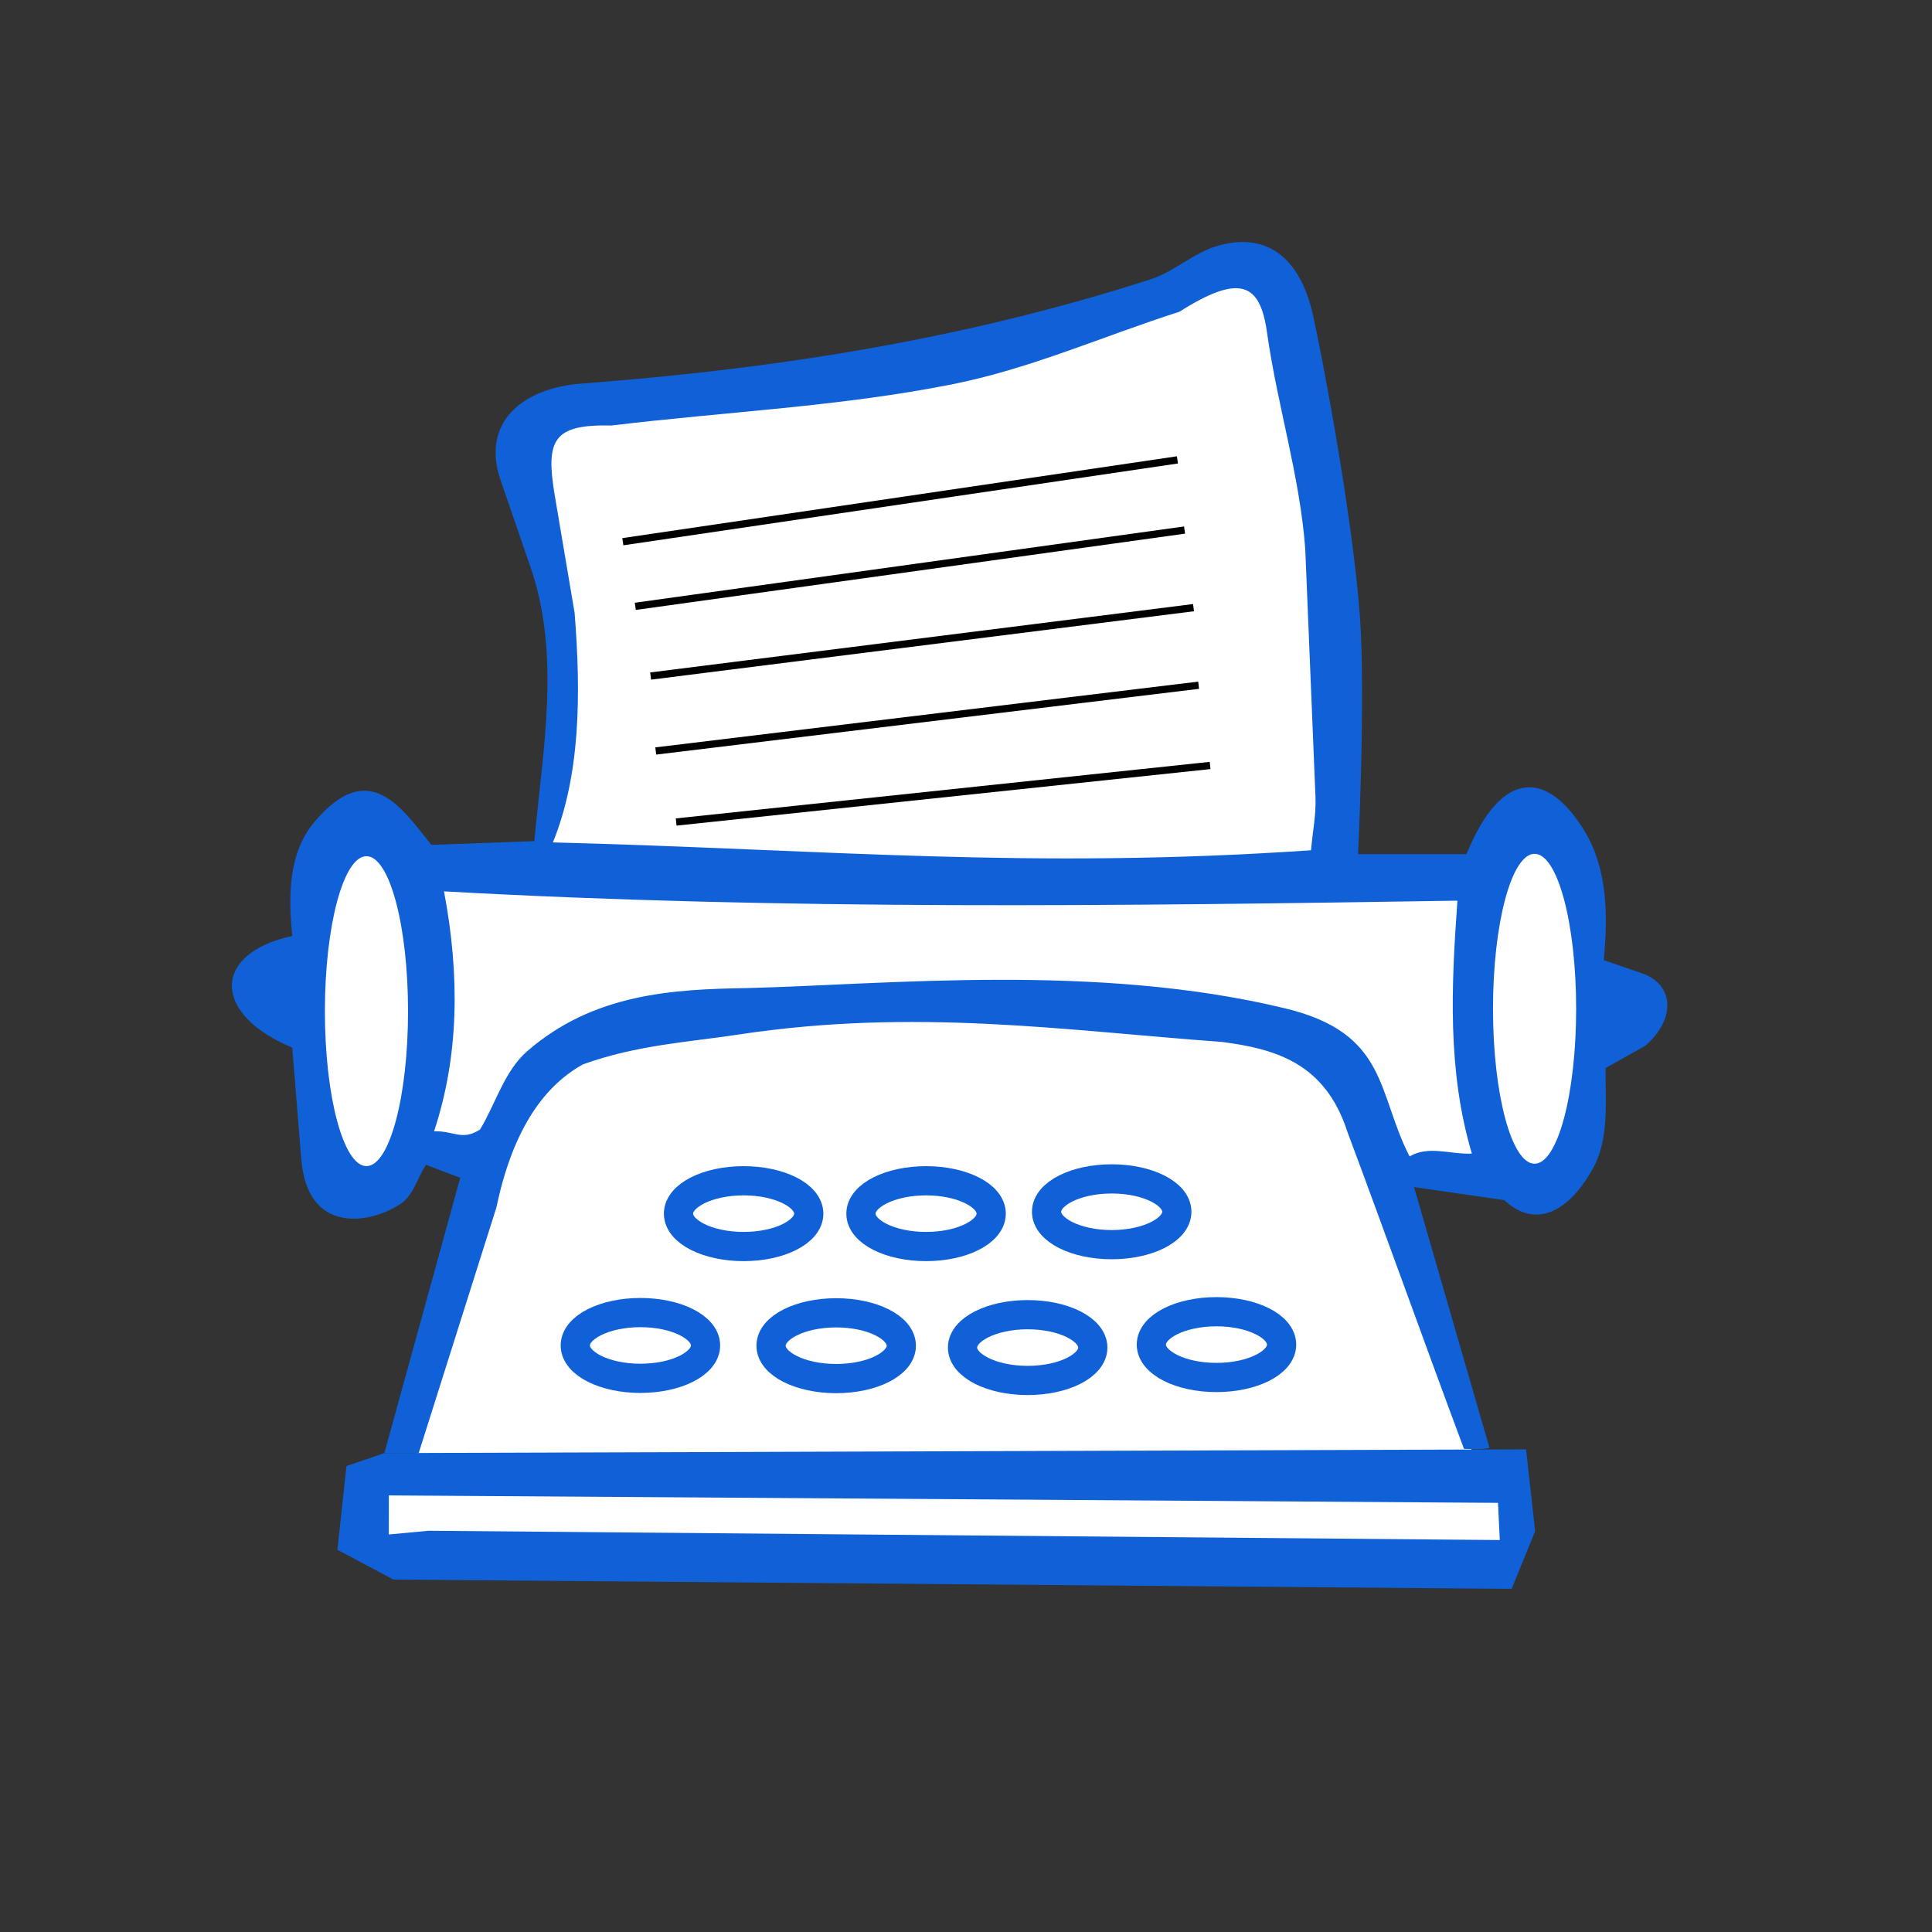 <?xml version="1.0" encoding="UTF-8" standalone="no"?>
<!-- Created with Inkscape (http://www.inkscape.org/) -->

<svg
   xmlns:dc="http://purl.org/dc/elements/1.1/"
   xmlns:cc="http://creativecommons.org/ns#"
   xmlns:rdf="http://www.w3.org/1999/02/22-rdf-syntax-ns#"
   xmlns:svg="http://www.w3.org/2000/svg"
   xmlns="http://www.w3.org/2000/svg"
   xmlns:sodipodi="http://sodipodi.sourceforge.net/DTD/sodipodi-0.dtd"
   xmlns:inkscape="http://www.inkscape.org/namespaces/inkscape"
   width="300"
   height="300"
   viewBox="0 0 79.375 79.375"
   version="1.1"
   id="svg8"
   inkscape:version="0.92.4 5da689c313, 2019-01-14"
   sodipodi:docname="typing_back.svg">
  <rect x="0" y="0" width="79.375" height="79.375" fill="#333333" stroke="none"/>
  <defs
     id="defs2" />
  <sodipodi:namedview
     id="base"
     pagecolor="#ffffff"
     bordercolor="#666666"
     borderopacity="1.0"
     inkscape:pageopacity="0.0"
     inkscape:pageshadow="2"
     inkscape:zoom="0.98994949"
     inkscape:cx="127.22715"
     inkscape:cy="86.475368"
     inkscape:document-units="mm"
     inkscape:current-layer="layer1"
     showgrid="false"
     units="px"
     inkscape:window-width="1366"
     inkscape:window-height="712"
     inkscape:window-x="0"
     inkscape:window-y="0"
     inkscape:window-maximized="1" />
  <g
     inkscape:label="Camada 1"
     inkscape:groupmode="layer"
     id="layer1"
     transform="translate(0,-217.625)">
    <path
       style="fill:#ffffff;fill-opacity:1;fill-rule:evenodd;stroke:none;stroke-width:0.265px;stroke-linecap:butt;stroke-linejoin:miter;stroke-opacity:1"
       d="m 18.709,269.672 -1.719,8.313 c 29.33,-0.07 28.894,0.452 43.747,0.106 -1.648,-5.457 -3.43,-10.513 -5.078,-15.969 -1.535,-2.086 -6.241,-2.983 -12.027,-3.475 -12.134,-0.052 -23.176,-2.171 -24.923,11.025 z"
       id="path4503"
       inkscape:connector-curvature="0"
       sodipodi:nodetypes="cccccc" />
    <path
       style="fill:#1061d7;fill-opacity:1;fill-rule:evenodd;stroke:none;stroke-width:0.298px;stroke-linecap:butt;stroke-linejoin:miter;stroke-opacity:1"
       d="m 14.234,277.858 -0.371,3.439 2.301,1.223 45.94,0.382 0.965,-2.369 -0.371,-3.362 -46.905,0.153 z"
       id="path4549"
       inkscape:connector-curvature="0" />
    <path
       style="fill:#1061d7;fill-opacity:1;fill-rule:evenodd;stroke:none;stroke-width:0.299;stroke-linecap:butt;stroke-linejoin:miter;stroke-miterlimit:4;stroke-dasharray:none;stroke-opacity:1"
       d="m 15.792,277.323 3.117,-11.309 -1.41,-0.535 c -0.346,0.535 -0.515,1.256 -1.039,1.605 -1.243,0.828 -3.83,1.282 -4.082,-1.834 l -0.371,-4.585 c -3.331,-1.385 -3.281,-3.884 0,-4.585 -0.172,-1.692 -0.142,-3.424 0.891,-4.661 2.252,-2.697 3.588,-0.623 4.824,0.917 1.41,-0.051 2.82,-0.102 4.23,-0.153 0.347,-3.744 1.091,-7.628 -0.148,-11.233 l -1.262,-3.668 c -0.762,-2.352 0.981,-3.72 3.34,-3.897 8.636,-0.65 16.145,-1.959 23.378,-4.279 0.972,-0.312 1.768,-1.086 2.746,-1.375 1.919,-0.568 3.372,0.342 3.934,2.827 0.362,1.604 1.623,8.212 1.93,12.379 0.239,3.251 -0.074,9.781 -0.074,9.781 h 4.453 c 1.444,-3.539 3.325,-3.425 4.824,-0.993 0.98,1.59 0.99,3.515 0.816,5.349 l 1.559,0.535 c 1.33,0.457 1.423,1.866 0.148,2.98 l -1.633,0.917 c -0.01,1.409 0.158,2.907 -0.52,4.126 -1.088,1.958 -2.476,2.407 -3.637,1.299 l -3.711,-0.535 3.1,10.716 c -0.297,0.076 -0.686,0.045 -1.048,0.04 -1.608,-4.305 -3.19,-8.744 -4.798,-13.049 -0.911,-2.798 -2.941,-3.381 -5.121,-3.668 -6.518,-0.477 -12.633,-1.407 -19.89,-0.306 -2.042,0.31 -4.18,0.429 -6.383,1.223 -1.743,0.961 -2.939,2.906 -3.562,5.884 l -3.191,10.087 z"
       id="path4551"
       inkscape:connector-curvature="0"
       sodipodi:nodetypes="cccssccsccscsssssccscsccsccccccscccc" />
    <path
       style="fill:#ffffff;fill-opacity:1;fill-rule:evenodd;stroke:none;stroke-width:0.298px;stroke-linecap:butt;stroke-linejoin:miter;stroke-opacity:1"
       d="m 19.726,264.027 c -0.742,0.484 -1.076,0.051 -1.893,0.076 1.02,-3.072 1.069,-6.379 0.408,-9.857 14.006,0.781 27.824,0.599 41.636,0.382 -0.251,3.5 -0.419,6.993 0.594,10.392 -0.903,0.038 -1.769,-0.344 -2.56,0.115 -1.34,-2.602 -0.877,-5.052 -5.084,-6.075 -7.737,-1.881 -16.373,-0.987 -22.117,-0.841 -3.058,0.049 -6.323,0.218 -9.055,2.598 -0.933,0.813 -1.286,2.14 -1.93,3.209 z"
       id="path4555"
       inkscape:connector-curvature="0"
       sodipodi:nodetypes="ccccccscscc" />
    <path
       style="fill:#ffffff;fill-opacity:1;fill-rule:evenodd;stroke:none;stroke-width:0.298px;stroke-linecap:butt;stroke-linejoin:miter;stroke-opacity:1"
       d="m 22.716,252.235 c 1.12,-2.762 1.161,-6.023 0.892,-9.429 l -0.813,-4.809 c -0.394,-2.327 -0.055,-2.943 2.335,-2.891 4.679,-0.567 9.413,-0.775 14.038,-1.702 3.183,-0.638 6.193,-1.981 9.289,-2.972 2.508,-1.593 3.315,-1.15 3.595,0.838 0.422,3.002 1.351,5.899 1.574,8.915 l 0.42,10.185 c 0.03,0.731 -0.122,1.459 -0.184,2.188 -11.641,0.791 -19.851,-0.03 -31.147,-0.324 z"
       id="path4576"
       inkscape:connector-curvature="0"
       sodipodi:nodetypes="ccscscscscc" />
    <path
       style="fill:#ffffff;fill-opacity:1;fill-rule:evenodd;stroke:none;stroke-width:0.298px;stroke-linecap:butt;stroke-linejoin:miter;stroke-opacity:1"
       d="m 15.975,279.063 45.569,0.306 0.074,1.528 -44.011,-0.382 -1.633,0.153 z"
       id="path4547"
       inkscape:connector-curvature="0" />
    <ellipse
       style="fill:#ffffff;fill-opacity:1;stroke:#1061d7;stroke-width:1.2;stroke-miterlimit:4;stroke-dasharray:none;stroke-opacity:1"
       id="path4593"
       cx="26.311"
       cy="272.902"
       rx="2.676"
       ry="1.351" />
    <ellipse
       style="fill:#ffffff;fill-opacity:1;stroke:#1061d7;stroke-width:1.2;stroke-miterlimit:4;stroke-dasharray:none;stroke-opacity:1"
       id="path4593-7"
       cx="34.354"
       cy="272.912"
       rx="2.676"
       ry="1.351" />
    <ellipse
       style="fill:#ffffff;fill-opacity:1;stroke:#1061d7;stroke-width:1.2;stroke-miterlimit:4;stroke-dasharray:none;stroke-opacity:1"
       id="path4593-5"
       cx="42.221"
       cy="272.989"
       rx="2.676"
       ry="1.351" />
    <ellipse
       style="fill:#ffffff;fill-opacity:1;stroke:#1061d7;stroke-width:1.2;stroke-miterlimit:4;stroke-dasharray:none;stroke-opacity:1"
       id="path4593-3"
       cx="49.978"
       cy="272.867"
       rx="2.676"
       ry="1.351" />
    <ellipse
       style="fill:#ffffff;fill-opacity:1;stroke:#1061d7;stroke-width:1.2;stroke-miterlimit:4;stroke-dasharray:none;stroke-opacity:1"
       id="path4593-56"
       cx="30.551"
       cy="267.487"
       rx="2.676"
       ry="1.351" />
    <ellipse
       style="fill:#ffffff;fill-opacity:1;stroke:#1061d7;stroke-width:1.2;stroke-miterlimit:4;stroke-dasharray:none;stroke-opacity:1"
       id="path4593-2"
       cx="38.047"
       cy="267.487"
       rx="2.676"
       ry="1.351" />
    <ellipse
       style="fill:#ffffff;fill-opacity:1;stroke:#1061d7;stroke-width:1.2;stroke-miterlimit:4;stroke-dasharray:none;stroke-opacity:1"
       id="path4593-9"
       cx="45.673"
       cy="267.41"
       rx="2.676"
       ry="1.351" />
    <path
       style="fill:none;fill-rule:evenodd;stroke:#000000;stroke-width:0.298px;stroke-linecap:butt;stroke-linejoin:miter;stroke-opacity:1"
       d="m 25.589,239.881 22.785,-3.362"
       id="path4652"
       inkscape:connector-curvature="0" />
    <path
       style="fill:none;fill-rule:evenodd;stroke:#000000;stroke-width:0.298px;stroke-linecap:butt;stroke-linejoin:miter;stroke-opacity:1"
       d="m 26.101,242.536 22.566,-3.134"
       id="path4687"
       inkscape:connector-curvature="0" />
    <path
       style="fill:none;fill-rule:evenodd;stroke:#000000;stroke-width:0.298px;stroke-linecap:butt;stroke-linejoin:miter;stroke-opacity:1"
       d="m 26.731,245.4 22.304,-2.81"
       id="path4689"
       inkscape:connector-curvature="0" />
    <path
       style="fill:none;fill-rule:evenodd;stroke:#000000;stroke-width:0.298px;stroke-linecap:butt;stroke-linejoin:miter;stroke-opacity:1"
       d="m 26.941,248.479 22.304,-2.702"
       id="path4691"
       inkscape:connector-curvature="0" />
    <path
       style="fill:none;fill-rule:evenodd;stroke:#000000;stroke-width:0.298px;stroke-linecap:butt;stroke-linejoin:miter;stroke-opacity:1"
       d="m 27.78,251.397 21.936,-2.323"
       id="path4693"
       inkscape:connector-curvature="0" />
    <ellipse
       style="fill:#ffffff;fill-opacity:1;stroke:none;stroke-width:1.333;stroke-miterlimit:4;stroke-dasharray:none;stroke-opacity:1"
       id="path4712"
       cx="15.056"
       cy="259.168"
       rx="1.708"
       ry="6.366" />
    <ellipse
       style="fill:#ffffff;fill-opacity:1;stroke:none;stroke-width:1.333;stroke-miterlimit:4;stroke-dasharray:none;stroke-opacity:1"
       id="path4712-0"
       cx="63.047"
       cy="259.07"
       rx="1.708"
       ry="6.366" />
  </g>
</svg>
